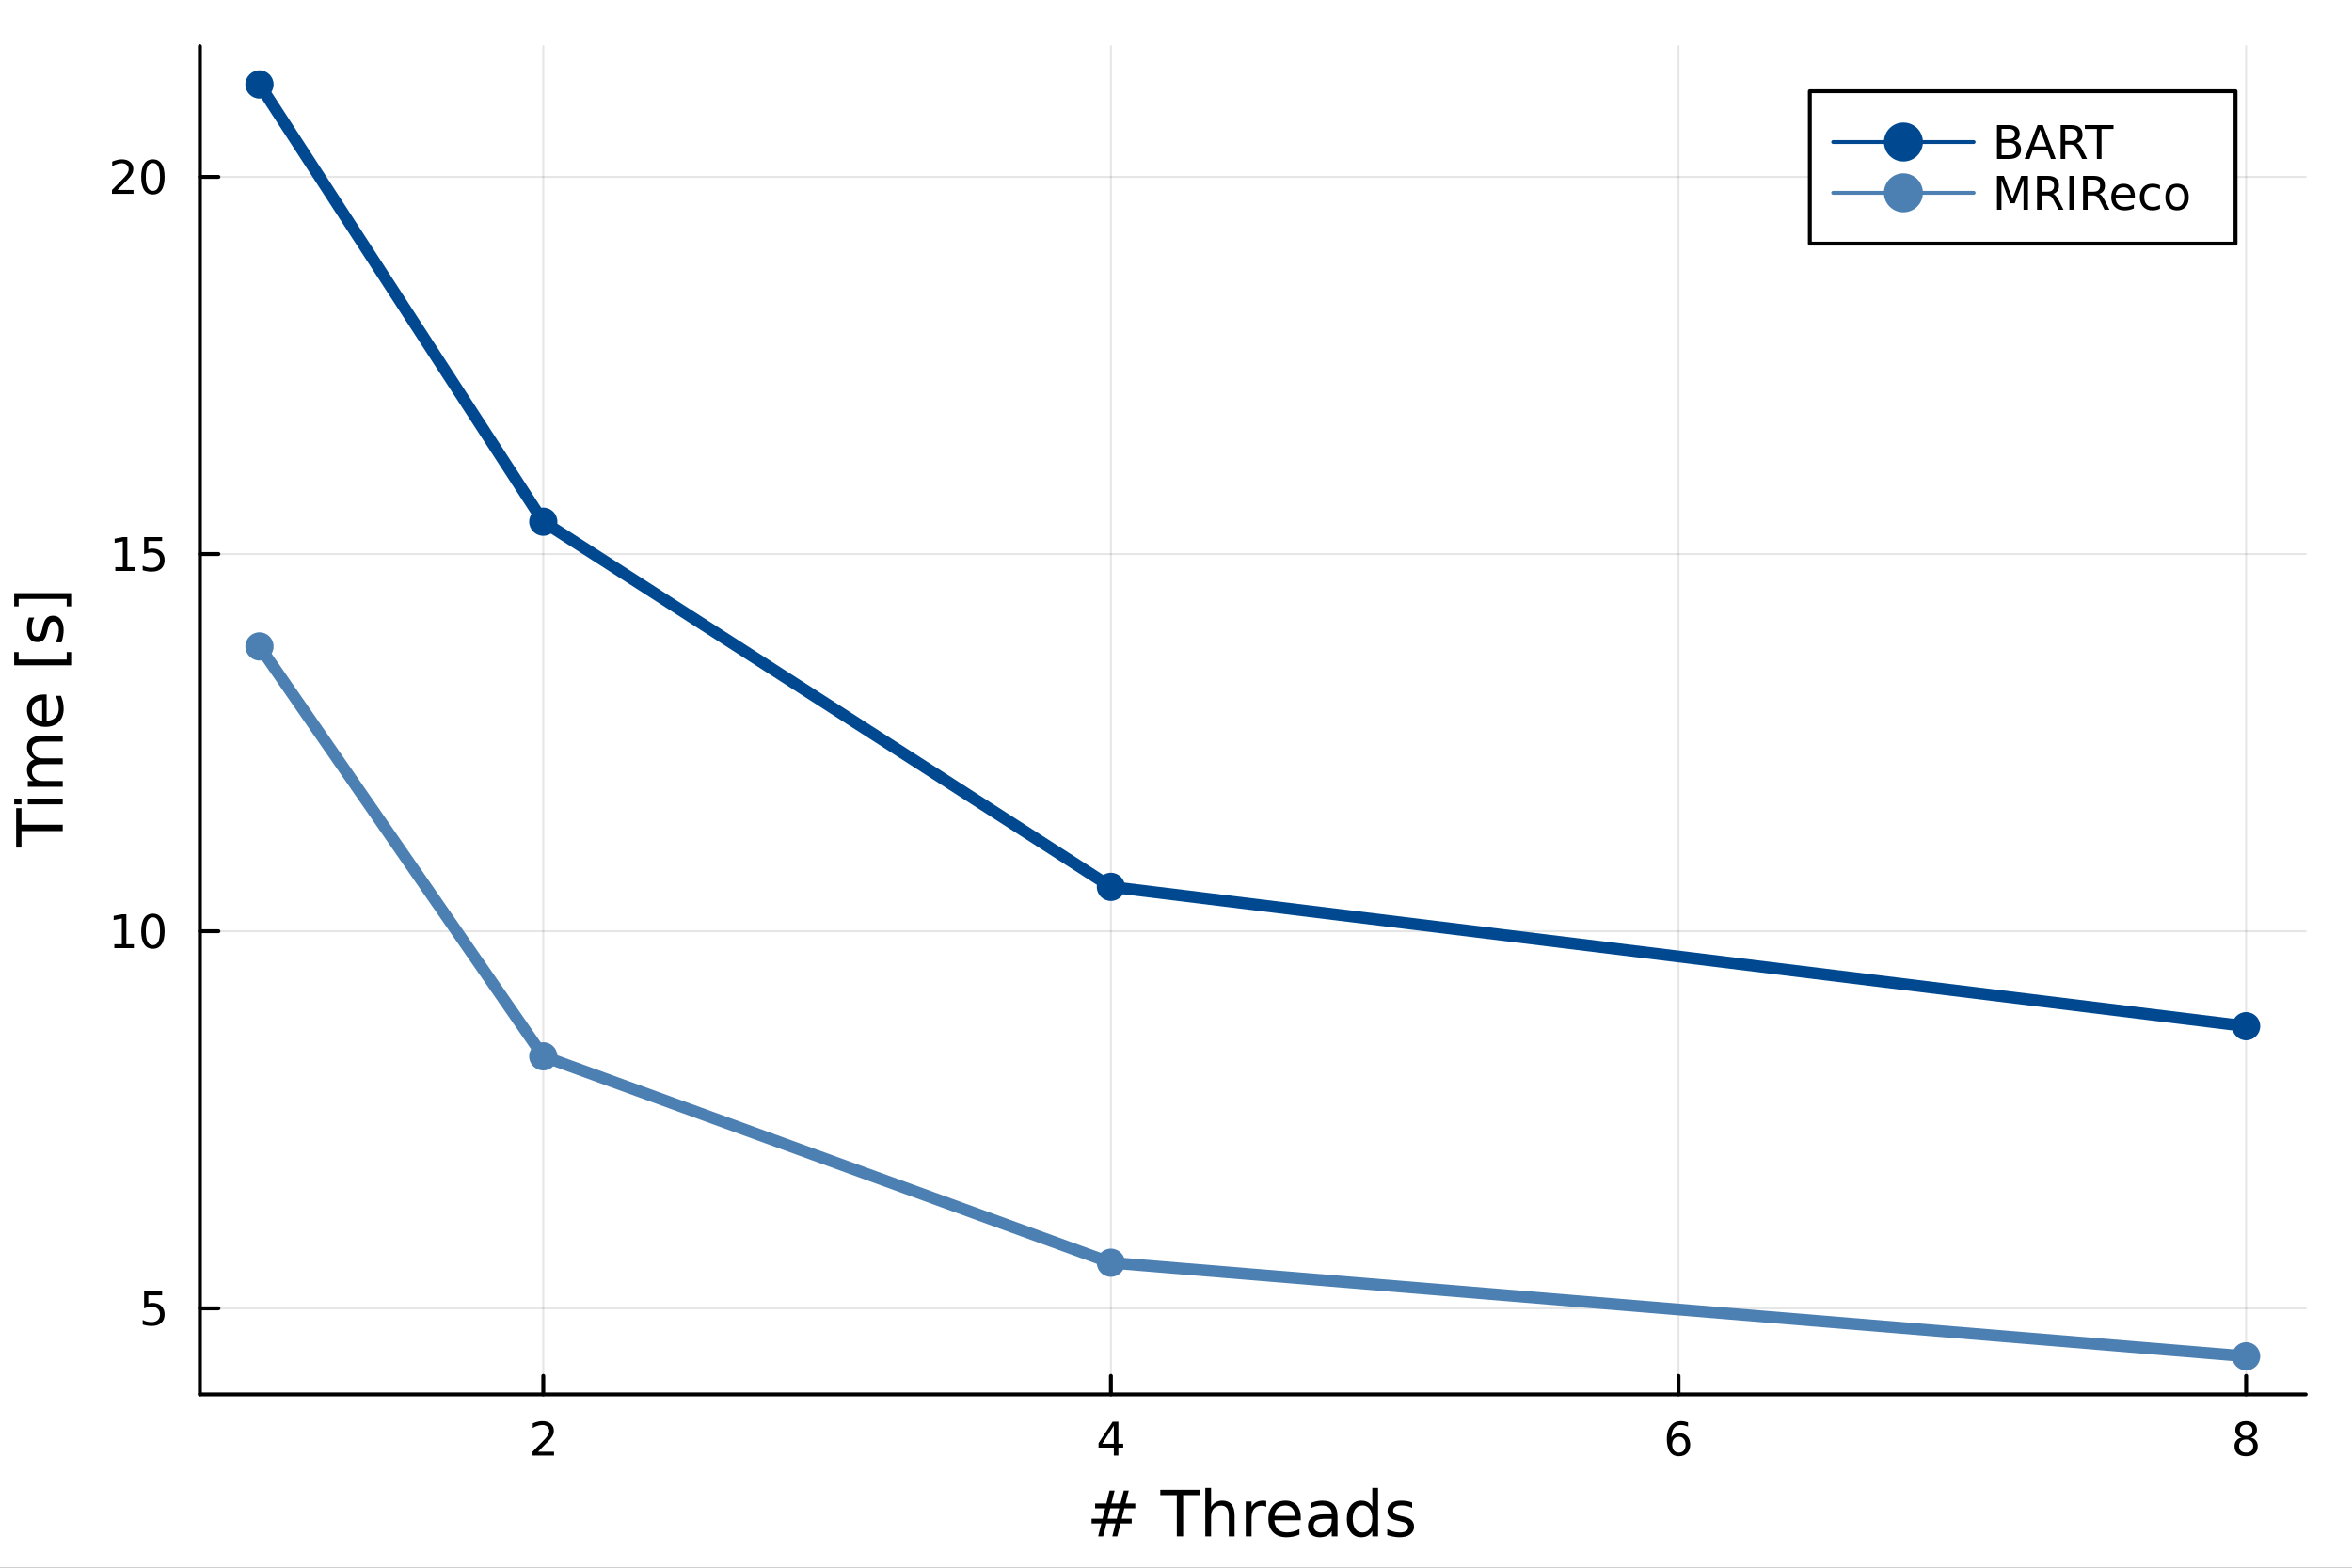 <?xml version="1.0" encoding="utf-8"?>
<svg xmlns="http://www.w3.org/2000/svg" xmlns:xlink="http://www.w3.org/1999/xlink" width="600" height="400" viewBox="0 0 2400 1600">
<rect x="0" y="0" width="2400" height="1600" fill="#333333" stroke="none"/>
<defs>
  <clipPath id="clip640">
    <rect x="0" y="0" width="2400" height="1600"/>
  </clipPath>
</defs>
<path clip-path="url(#clip640)" d="
M0 1600 L2400 1600 L2400 0 L0 0  Z
  " fill="#ffffff" fill-rule="evenodd" fill-opacity="1"/>
<defs>
  <clipPath id="clip641">
    <rect x="480" y="0" width="1681" height="1600"/>
  </clipPath>
</defs>
<path clip-path="url(#clip640)" d="
M203.964 1423.18 L2352.76 1423.18 L2352.76 47.244 L203.964 47.244  Z
  " fill="#ffffff" fill-rule="evenodd" fill-opacity="1"/>
<defs>
  <clipPath id="clip642">
    <rect x="203" y="47" width="2150" height="1377"/>
  </clipPath>
</defs>
<polyline clip-path="url(#clip642)" style="stroke:#000000; stroke-linecap:round; stroke-linejoin:round; stroke-width:2; stroke-opacity:0.1; fill:none" points="
  554.373,1423.18 554.373,47.244 
  "/>
<polyline clip-path="url(#clip642)" style="stroke:#000000; stroke-linecap:round; stroke-linejoin:round; stroke-width:2; stroke-opacity:0.1; fill:none" points="
  1133.56,1423.18 1133.56,47.244 
  "/>
<polyline clip-path="url(#clip642)" style="stroke:#000000; stroke-linecap:round; stroke-linejoin:round; stroke-width:2; stroke-opacity:0.1; fill:none" points="
  1712.75,1423.18 1712.75,47.244 
  "/>
<polyline clip-path="url(#clip642)" style="stroke:#000000; stroke-linecap:round; stroke-linejoin:round; stroke-width:2; stroke-opacity:0.1; fill:none" points="
  2291.94,1423.18 2291.94,47.244 
  "/>
<polyline clip-path="url(#clip640)" style="stroke:#000000; stroke-linecap:round; stroke-linejoin:round; stroke-width:4; stroke-opacity:1; fill:none" points="
  203.964,1423.18 2352.76,1423.18 
  "/>
<polyline clip-path="url(#clip640)" style="stroke:#000000; stroke-linecap:round; stroke-linejoin:round; stroke-width:4; stroke-opacity:1; fill:none" points="
  554.373,1423.18 554.373,1404.28 
  "/>
<polyline clip-path="url(#clip640)" style="stroke:#000000; stroke-linecap:round; stroke-linejoin:round; stroke-width:4; stroke-opacity:1; fill:none" points="
  1133.56,1423.18 1133.56,1404.28 
  "/>
<polyline clip-path="url(#clip640)" style="stroke:#000000; stroke-linecap:round; stroke-linejoin:round; stroke-width:4; stroke-opacity:1; fill:none" points="
  1712.75,1423.18 1712.75,1404.28 
  "/>
<polyline clip-path="url(#clip640)" style="stroke:#000000; stroke-linecap:round; stroke-linejoin:round; stroke-width:4; stroke-opacity:1; fill:none" points="
  2291.94,1423.18 2291.94,1404.28 
  "/>
<path clip-path="url(#clip640)" d="M549.026 1481.64 L565.345 1481.64 L565.345 1485.58 L543.401 1485.58 L543.401 1481.64 Q546.063 1478.89 550.646 1474.26 Q555.253 1469.61 556.433 1468.27 Q558.679 1465.74 559.558 1464.01 Q560.461 1462.25 560.461 1460.56 Q560.461 1457.8 558.517 1456.07 Q556.595 1454.33 553.493 1454.33 Q551.294 1454.33 548.841 1455.09 Q546.41 1455.86 543.632 1457.41 L543.632 1452.69 Q546.456 1451.55 548.91 1450.97 Q551.364 1450.39 553.401 1450.39 Q558.771 1450.39 561.966 1453.08 Q565.16 1455.77 565.16 1460.26 Q565.16 1462.39 564.35 1464.31 Q563.563 1466.2 561.456 1468.8 Q560.878 1469.47 557.776 1472.69 Q554.674 1475.88 549.026 1481.64 Z" fill="#000000" fill-rule="evenodd" fill-opacity="1" /><path clip-path="url(#clip640)" d="M1136.57 1455.09 L1124.77 1473.54 L1136.57 1473.54 L1136.57 1455.09 M1135.34 1451.02 L1141.22 1451.02 L1141.22 1473.54 L1146.15 1473.54 L1146.15 1477.43 L1141.22 1477.43 L1141.22 1485.58 L1136.57 1485.58 L1136.57 1477.43 L1120.97 1477.43 L1120.97 1472.92 L1135.34 1451.02 Z" fill="#000000" fill-rule="evenodd" fill-opacity="1" /><path clip-path="url(#clip640)" d="M1713.16 1466.44 Q1710.01 1466.44 1708.16 1468.59 Q1706.33 1470.74 1706.33 1474.49 Q1706.33 1478.22 1708.16 1480.39 Q1710.01 1482.55 1713.16 1482.55 Q1716.3 1482.55 1718.13 1480.39 Q1719.99 1478.22 1719.99 1474.49 Q1719.99 1470.74 1718.13 1468.59 Q1716.3 1466.44 1713.16 1466.44 M1722.44 1451.78 L1722.44 1456.04 Q1720.68 1455.21 1718.87 1454.77 Q1717.09 1454.33 1715.33 1454.33 Q1710.7 1454.33 1708.25 1457.45 Q1705.82 1460.58 1705.47 1466.9 Q1706.84 1464.89 1708.9 1463.82 Q1710.96 1462.73 1713.43 1462.73 Q1718.64 1462.73 1721.65 1465.9 Q1724.68 1469.05 1724.68 1474.49 Q1724.68 1479.82 1721.54 1483.03 Q1718.39 1486.25 1713.16 1486.25 Q1707.16 1486.25 1703.99 1481.67 Q1700.82 1477.06 1700.82 1468.33 Q1700.82 1460.14 1704.71 1455.28 Q1708.6 1450.39 1715.15 1450.39 Q1716.91 1450.39 1718.69 1450.74 Q1720.49 1451.09 1722.44 1451.78 Z" fill="#000000" fill-rule="evenodd" fill-opacity="1" /><path clip-path="url(#clip640)" d="M2291.94 1469.17 Q2288.61 1469.17 2286.69 1470.95 Q2284.79 1472.73 2284.79 1475.86 Q2284.79 1478.98 2286.69 1480.77 Q2288.61 1482.55 2291.94 1482.55 Q2295.27 1482.55 2297.2 1480.77 Q2299.12 1478.96 2299.12 1475.86 Q2299.12 1472.73 2297.2 1470.95 Q2295.3 1469.17 2291.94 1469.17 M2287.27 1467.18 Q2284.26 1466.44 2282.57 1464.38 Q2280.9 1462.32 2280.9 1459.35 Q2280.9 1455.21 2283.84 1452.8 Q2286.8 1450.39 2291.94 1450.39 Q2297.1 1450.39 2300.04 1452.8 Q2302.98 1455.21 2302.98 1459.35 Q2302.98 1462.32 2301.29 1464.38 Q2299.63 1466.44 2296.64 1467.18 Q2300.02 1467.96 2301.89 1470.26 Q2303.79 1472.55 2303.79 1475.86 Q2303.79 1480.88 2300.71 1483.57 Q2297.66 1486.25 2291.94 1486.25 Q2286.22 1486.25 2283.14 1483.57 Q2280.09 1480.88 2280.09 1475.86 Q2280.09 1472.55 2281.99 1470.26 Q2283.89 1467.96 2287.27 1467.18 M2285.55 1459.79 Q2285.55 1462.48 2287.22 1463.98 Q2288.91 1465.49 2291.94 1465.49 Q2294.95 1465.49 2296.64 1463.98 Q2298.35 1462.48 2298.35 1459.79 Q2298.35 1457.11 2296.64 1455.6 Q2294.95 1454.1 2291.94 1454.1 Q2288.91 1454.1 2287.22 1455.6 Q2285.55 1457.11 2285.55 1459.79 Z" fill="#000000" fill-rule="evenodd" fill-opacity="1" /><path clip-path="url(#clip640)" d="M1142.15 1539.37 L1132.89 1539.37 L1130.21 1550 L1139.54 1550 L1142.15 1539.37 M1137.38 1521.26 L1134.07 1534.46 L1143.36 1534.46 L1146.7 1521.26 L1151.79 1521.26 L1148.52 1534.46 L1158.45 1534.46 L1158.45 1539.37 L1147.27 1539.37 L1144.66 1550 L1154.79 1550 L1154.79 1554.87 L1143.42 1554.87 L1140.11 1568.04 L1135.02 1568.04 L1138.3 1554.87 L1128.97 1554.87 L1125.69 1568.04 L1120.57 1568.04 L1123.88 1554.87 L1113.85 1554.87 L1113.85 1550 L1125.06 1550 L1127.73 1539.37 L1117.48 1539.37 L1117.48 1534.46 L1128.97 1534.46 L1132.22 1521.26 L1137.38 1521.26 Z" fill="#000000" fill-rule="evenodd" fill-opacity="1" /><path clip-path="url(#clip640)" d="M1183.97 1520.52 L1224.17 1520.52 L1224.17 1525.93 L1207.3 1525.93 L1207.3 1568.04 L1200.84 1568.04 L1200.84 1525.93 L1183.97 1525.93 L1183.97 1520.52 Z" fill="#000000" fill-rule="evenodd" fill-opacity="1" /><path clip-path="url(#clip640)" d="M1259.76 1546.53 L1259.76 1568.04 L1253.9 1568.04 L1253.9 1546.72 Q1253.9 1541.66 1251.93 1539.14 Q1249.95 1536.63 1246.01 1536.63 Q1241.26 1536.63 1238.53 1539.65 Q1235.79 1542.68 1235.79 1547.9 L1235.79 1568.04 L1229.9 1568.04 L1229.9 1518.52 L1235.79 1518.52 L1235.79 1537.93 Q1237.89 1534.72 1240.72 1533.13 Q1243.59 1531.54 1247.31 1531.54 Q1253.45 1531.54 1256.6 1535.36 Q1259.76 1539.14 1259.76 1546.53 Z" fill="#000000" fill-rule="evenodd" fill-opacity="1" /><path clip-path="url(#clip640)" d="M1292.09 1537.87 Q1291.11 1537.3 1289.93 1537.04 Q1288.78 1536.76 1287.38 1536.76 Q1282.42 1536.76 1279.74 1540 Q1277.1 1543.22 1277.1 1549.27 L1277.1 1568.04 L1271.21 1568.04 L1271.21 1532.4 L1277.1 1532.4 L1277.1 1537.93 Q1278.95 1534.69 1281.91 1533.13 Q1284.87 1531.54 1289.1 1531.54 Q1289.71 1531.54 1290.44 1531.63 Q1291.17 1531.7 1292.06 1531.85 L1292.09 1537.87 Z" fill="#000000" fill-rule="evenodd" fill-opacity="1" /><path clip-path="url(#clip640)" d="M1327.3 1548.76 L1327.3 1551.62 L1300.37 1551.62 Q1300.75 1557.67 1304 1560.85 Q1307.28 1564 1313.1 1564 Q1316.47 1564 1319.63 1563.17 Q1322.81 1562.35 1325.93 1560.69 L1325.93 1566.23 Q1322.78 1567.57 1319.47 1568.27 Q1316.16 1568.97 1312.75 1568.97 Q1304.22 1568.97 1299.22 1564 Q1294.26 1559.04 1294.26 1550.57 Q1294.26 1541.82 1298.97 1536.69 Q1303.71 1531.54 1311.73 1531.54 Q1318.93 1531.54 1323.09 1536.18 Q1327.3 1540.8 1327.3 1548.76 M1321.44 1547.04 Q1321.38 1542.23 1318.73 1539.37 Q1316.12 1536.5 1311.8 1536.5 Q1306.89 1536.5 1303.93 1539.27 Q1301.01 1542.04 1300.56 1547.07 L1321.44 1547.04 Z" fill="#000000" fill-rule="evenodd" fill-opacity="1" /><path clip-path="url(#clip640)" d="M1353.11 1550.12 Q1346.01 1550.12 1343.27 1551.75 Q1340.54 1553.37 1340.54 1557.29 Q1340.54 1560.4 1342.57 1562.25 Q1344.64 1564.07 1348.18 1564.07 Q1353.05 1564.07 1355.97 1560.63 Q1358.93 1557.16 1358.93 1551.43 L1358.93 1550.12 L1353.11 1550.12 M1364.79 1547.71 L1364.79 1568.04 L1358.93 1568.04 L1358.93 1562.63 Q1356.93 1565.88 1353.94 1567.44 Q1350.94 1568.97 1346.62 1568.97 Q1341.14 1568.97 1337.9 1565.91 Q1334.68 1562.82 1334.68 1557.67 Q1334.68 1551.65 1338.69 1548.6 Q1342.73 1545.54 1350.72 1545.54 L1358.93 1545.54 L1358.93 1544.97 Q1358.93 1540.93 1356.26 1538.73 Q1353.62 1536.5 1348.81 1536.5 Q1345.76 1536.5 1342.86 1537.23 Q1339.96 1537.97 1337.29 1539.43 L1337.29 1534.02 Q1340.5 1532.78 1343.53 1532.17 Q1346.55 1531.54 1349.42 1531.54 Q1357.15 1531.54 1360.97 1535.55 Q1364.79 1539.56 1364.79 1547.71 Z" fill="#000000" fill-rule="evenodd" fill-opacity="1" /><path clip-path="url(#clip640)" d="M1400.31 1537.81 L1400.31 1518.52 L1406.17 1518.52 L1406.17 1568.04 L1400.31 1568.04 L1400.31 1562.7 Q1398.46 1565.88 1395.63 1567.44 Q1392.83 1568.97 1388.88 1568.97 Q1382.42 1568.97 1378.35 1563.81 Q1374.31 1558.65 1374.31 1550.25 Q1374.31 1541.85 1378.35 1536.69 Q1382.42 1531.54 1388.88 1531.54 Q1392.83 1531.54 1395.63 1533.1 Q1398.46 1534.62 1400.31 1537.81 M1380.35 1550.25 Q1380.35 1556.71 1383 1560.4 Q1385.67 1564.07 1390.32 1564.07 Q1394.96 1564.07 1397.64 1560.4 Q1400.31 1556.71 1400.31 1550.25 Q1400.31 1543.79 1397.64 1540.13 Q1394.96 1536.44 1390.32 1536.44 Q1385.67 1536.44 1383 1540.13 Q1380.35 1543.79 1380.35 1550.25 Z" fill="#000000" fill-rule="evenodd" fill-opacity="1" /><path clip-path="url(#clip640)" d="M1440.96 1533.45 L1440.96 1538.98 Q1438.47 1537.71 1435.8 1537.07 Q1433.13 1536.44 1430.26 1536.44 Q1425.9 1536.44 1423.7 1537.77 Q1421.54 1539.11 1421.54 1541.79 Q1421.54 1543.82 1423.1 1545 Q1424.66 1546.15 1429.37 1547.2 L1431.38 1547.64 Q1437.61 1548.98 1440.22 1551.43 Q1442.87 1553.85 1442.87 1558.21 Q1442.87 1563.17 1438.92 1566.07 Q1435 1568.97 1428.13 1568.97 Q1425.26 1568.97 1422.15 1568.39 Q1419.06 1567.85 1415.62 1566.74 L1415.62 1560.69 Q1418.87 1562.38 1422.02 1563.24 Q1425.17 1564.07 1428.26 1564.07 Q1432.39 1564.07 1434.62 1562.66 Q1436.85 1561.23 1436.85 1558.65 Q1436.85 1556.27 1435.23 1554.99 Q1433.64 1553.72 1428.19 1552.54 L1426.16 1552.07 Q1420.71 1550.92 1418.29 1548.56 Q1415.87 1546.18 1415.87 1542.04 Q1415.87 1537.01 1419.44 1534.27 Q1423 1531.54 1429.56 1531.54 Q1432.81 1531.54 1435.67 1532.01 Q1438.54 1532.49 1440.96 1533.45 Z" fill="#000000" fill-rule="evenodd" fill-opacity="1" /><polyline clip-path="url(#clip642)" style="stroke:#000000; stroke-linecap:round; stroke-linejoin:round; stroke-width:2; stroke-opacity:0.1; fill:none" points="
  203.964,1335.32 2352.76,1335.32 
  "/>
<polyline clip-path="url(#clip642)" style="stroke:#000000; stroke-linecap:round; stroke-linejoin:round; stroke-width:2; stroke-opacity:0.1; fill:none" points="
  203.964,950.393 2352.76,950.393 
  "/>
<polyline clip-path="url(#clip642)" style="stroke:#000000; stroke-linecap:round; stroke-linejoin:round; stroke-width:2; stroke-opacity:0.1; fill:none" points="
  203.964,565.466 2352.76,565.466 
  "/>
<polyline clip-path="url(#clip642)" style="stroke:#000000; stroke-linecap:round; stroke-linejoin:round; stroke-width:2; stroke-opacity:0.1; fill:none" points="
  203.964,180.54 2352.76,180.54 
  "/>
<polyline clip-path="url(#clip640)" style="stroke:#000000; stroke-linecap:round; stroke-linejoin:round; stroke-width:4; stroke-opacity:1; fill:none" points="
  203.964,1423.18 203.964,47.244 
  "/>
<polyline clip-path="url(#clip640)" style="stroke:#000000; stroke-linecap:round; stroke-linejoin:round; stroke-width:4; stroke-opacity:1; fill:none" points="
  203.964,1335.32 222.861,1335.32 
  "/>
<polyline clip-path="url(#clip640)" style="stroke:#000000; stroke-linecap:round; stroke-linejoin:round; stroke-width:4; stroke-opacity:1; fill:none" points="
  203.964,950.393 222.861,950.393 
  "/>
<polyline clip-path="url(#clip640)" style="stroke:#000000; stroke-linecap:round; stroke-linejoin:round; stroke-width:4; stroke-opacity:1; fill:none" points="
  203.964,565.466 222.861,565.466 
  "/>
<polyline clip-path="url(#clip640)" style="stroke:#000000; stroke-linecap:round; stroke-linejoin:round; stroke-width:4; stroke-opacity:1; fill:none" points="
  203.964,180.54 222.861,180.54 
  "/>
<path clip-path="url(#clip640)" d="M147.061 1318.04 L165.417 1318.04 L165.417 1321.97 L151.343 1321.97 L151.343 1330.45 Q152.362 1330.1 153.38 1329.94 Q154.399 1329.75 155.417 1329.75 Q161.204 1329.75 164.584 1332.92 Q167.964 1336.09 167.964 1341.51 Q167.964 1347.09 164.491 1350.19 Q161.019 1353.27 154.7 1353.27 Q152.524 1353.27 150.255 1352.9 Q148.01 1352.53 145.603 1351.79 L145.603 1347.09 Q147.686 1348.22 149.908 1348.78 Q152.13 1349.33 154.607 1349.33 Q158.612 1349.33 160.95 1347.23 Q163.288 1345.12 163.288 1341.51 Q163.288 1337.9 160.95 1335.79 Q158.612 1333.69 154.607 1333.69 Q152.732 1333.69 150.857 1334.1 Q149.005 1334.52 147.061 1335.4 L147.061 1318.04 Z" fill="#000000" fill-rule="evenodd" fill-opacity="1" /><path clip-path="url(#clip640)" d="M116.668 963.737 L124.306 963.737 L124.306 937.372 L115.996 939.038 L115.996 934.779 L124.26 933.113 L128.936 933.113 L128.936 963.737 L136.575 963.737 L136.575 967.673 L116.668 967.673 L116.668 963.737 Z" fill="#000000" fill-rule="evenodd" fill-opacity="1" /><path clip-path="url(#clip640)" d="M156.019 936.191 Q152.408 936.191 150.579 939.756 Q148.774 943.298 148.774 950.427 Q148.774 957.534 150.579 961.099 Q152.408 964.64 156.019 964.64 Q159.653 964.64 161.459 961.099 Q163.288 957.534 163.288 950.427 Q163.288 943.298 161.459 939.756 Q159.653 936.191 156.019 936.191 M156.019 932.488 Q161.829 932.488 164.885 937.094 Q167.964 941.677 167.964 950.427 Q167.964 959.154 164.885 963.761 Q161.829 968.344 156.019 968.344 Q150.209 968.344 147.13 963.761 Q144.075 959.154 144.075 950.427 Q144.075 941.677 147.13 937.094 Q150.209 932.488 156.019 932.488 Z" fill="#000000" fill-rule="evenodd" fill-opacity="1" /><path clip-path="url(#clip640)" d="M117.663 578.811 L125.302 578.811 L125.302 552.445 L116.992 554.112 L116.992 549.853 L125.255 548.186 L129.931 548.186 L129.931 578.811 L137.57 578.811 L137.57 582.746 L117.663 582.746 L117.663 578.811 Z" fill="#000000" fill-rule="evenodd" fill-opacity="1" /><path clip-path="url(#clip640)" d="M147.061 548.186 L165.417 548.186 L165.417 552.121 L151.343 552.121 L151.343 560.594 Q152.362 560.246 153.38 560.084 Q154.399 559.899 155.417 559.899 Q161.204 559.899 164.584 563.07 Q167.964 566.242 167.964 571.658 Q167.964 577.237 164.491 580.339 Q161.019 583.418 154.7 583.418 Q152.524 583.418 150.255 583.047 Q148.01 582.677 145.603 581.936 L145.603 577.237 Q147.686 578.371 149.908 578.927 Q152.13 579.482 154.607 579.482 Q158.612 579.482 160.95 577.376 Q163.288 575.269 163.288 571.658 Q163.288 568.047 160.95 565.941 Q158.612 563.834 154.607 563.834 Q152.732 563.834 150.857 564.251 Q149.005 564.668 147.061 565.547 L147.061 548.186 Z" fill="#000000" fill-rule="evenodd" fill-opacity="1" /><path clip-path="url(#clip640)" d="M119.885 193.885 L136.204 193.885 L136.204 197.82 L114.26 197.82 L114.26 193.885 Q116.922 191.13 121.505 186.501 Q126.112 181.848 127.292 180.505 Q129.538 177.982 130.417 176.246 Q131.32 174.487 131.32 172.797 Q131.32 170.042 129.376 168.306 Q127.455 166.57 124.353 166.57 Q122.154 166.57 119.7 167.334 Q117.269 168.098 114.492 169.649 L114.492 164.927 Q117.316 163.792 119.769 163.214 Q122.223 162.635 124.26 162.635 Q129.63 162.635 132.825 165.32 Q136.019 168.005 136.019 172.496 Q136.019 174.626 135.209 176.547 Q134.422 178.445 132.316 181.038 Q131.737 181.709 128.635 184.927 Q125.533 188.121 119.885 193.885 Z" fill="#000000" fill-rule="evenodd" fill-opacity="1" /><path clip-path="url(#clip640)" d="M156.019 166.339 Q152.408 166.339 150.579 169.903 Q148.774 173.445 148.774 180.575 Q148.774 187.681 150.579 191.246 Q152.408 194.788 156.019 194.788 Q159.653 194.788 161.459 191.246 Q163.288 187.681 163.288 180.575 Q163.288 173.445 161.459 169.903 Q159.653 166.339 156.019 166.339 M156.019 162.635 Q161.829 162.635 164.885 167.241 Q167.964 171.825 167.964 180.575 Q167.964 189.301 164.885 193.908 Q161.829 198.491 156.019 198.491 Q150.209 198.491 147.13 193.908 Q144.075 189.301 144.075 180.575 Q144.075 171.825 147.13 167.241 Q150.209 162.635 156.019 162.635 Z" fill="#000000" fill-rule="evenodd" fill-opacity="1" /><path clip-path="url(#clip640)" d="M16.484 865.041 L16.484 824.841 L21.895 824.841 L21.895 841.71 L64.004 841.71 L64.004 848.171 L21.895 848.171 L21.895 865.041 L16.484 865.041 Z" fill="#000000" fill-rule="evenodd" fill-opacity="1" /><path clip-path="url(#clip640)" d="M28.356 820.894 L28.356 815.038 L64.004 815.038 L64.004 820.894 L28.356 820.894 M14.479 820.894 L14.479 815.038 L21.895 815.038 L21.895 820.894 L14.479 820.894 Z" fill="#000000" fill-rule="evenodd" fill-opacity="1" /><path clip-path="url(#clip640)" d="M35.199 775.029 Q31.253 772.833 29.375 769.778 Q27.497 766.722 27.497 762.585 Q27.497 757.015 31.412 753.991 Q35.295 750.967 42.488 750.967 L64.004 750.967 L64.004 756.855 L42.679 756.855 Q37.555 756.855 35.072 758.67 Q32.589 760.484 32.589 764.208 Q32.589 768.759 35.613 771.401 Q38.637 774.043 43.857 774.043 L64.004 774.043 L64.004 779.931 L42.679 779.931 Q37.523 779.931 35.072 781.745 Q32.589 783.56 32.589 787.347 Q32.589 791.835 35.645 794.477 Q38.669 797.118 43.857 797.118 L64.004 797.118 L64.004 803.007 L28.356 803.007 L28.356 797.118 L33.894 797.118 Q30.616 795.113 29.056 792.312 Q27.497 789.511 27.497 785.66 Q27.497 781.777 29.47 779.072 Q31.444 776.334 35.199 775.029 Z" fill="#000000" fill-rule="evenodd" fill-opacity="1" /><path clip-path="url(#clip640)" d="M44.716 708.794 L47.581 708.794 L47.581 735.721 Q53.628 735.339 56.811 732.093 Q59.962 728.814 59.962 722.99 Q59.962 719.616 59.134 716.465 Q58.307 713.282 56.652 710.163 L62.19 710.163 Q63.527 713.314 64.227 716.624 Q64.927 719.934 64.927 723.34 Q64.927 731.87 59.962 736.867 Q54.997 741.832 46.53 741.832 Q37.777 741.832 32.653 737.122 Q27.497 732.379 27.497 724.358 Q27.497 717.165 32.144 712.996 Q36.759 708.794 44.716 708.794 M42.997 714.651 Q38.191 714.714 35.327 717.356 Q32.462 719.966 32.462 724.295 Q32.462 729.196 35.231 732.156 Q38 735.085 43.029 735.53 L42.997 714.651 Z" fill="#000000" fill-rule="evenodd" fill-opacity="1" /><path clip-path="url(#clip640)" d="M14.479 679.003 L14.479 665.507 L19.03 665.507 L19.03 673.146 L68.046 673.146 L68.046 665.507 L72.598 665.507 L72.598 679.003 L14.479 679.003 Z" fill="#000000" fill-rule="evenodd" fill-opacity="1" /><path clip-path="url(#clip640)" d="M29.407 630.305 L34.945 630.305 Q33.672 632.788 33.035 635.461 Q32.398 638.135 32.398 641 Q32.398 645.36 33.735 647.556 Q35.072 649.721 37.746 649.721 Q39.783 649.721 40.96 648.161 Q42.106 646.601 43.157 641.891 L43.602 639.886 Q44.939 633.647 47.39 631.037 Q49.809 628.395 54.169 628.395 Q59.134 628.395 62.031 632.342 Q64.927 636.257 64.927 643.132 Q64.927 645.997 64.354 649.116 Q63.813 652.203 62.699 655.641 L56.652 655.641 Q58.339 652.394 59.198 649.243 Q60.026 646.092 60.026 643.005 Q60.026 638.867 58.625 636.639 Q57.193 634.411 54.615 634.411 Q52.228 634.411 50.955 636.034 Q49.681 637.626 48.504 643.068 L48.026 645.105 Q46.88 650.548 44.525 652.967 Q42.138 655.386 38 655.386 Q32.971 655.386 30.234 651.821 Q27.497 648.256 27.497 641.7 Q27.497 638.453 27.974 635.589 Q28.452 632.724 29.407 630.305 Z" fill="#000000" fill-rule="evenodd" fill-opacity="1" /><path clip-path="url(#clip640)" d="M14.479 605.383 L72.598 605.383 L72.598 618.879 L68.046 618.879 L68.046 611.272 L19.03 611.272 L19.03 618.879 L14.479 618.879 L14.479 605.383 Z" fill="#000000" fill-rule="evenodd" fill-opacity="1" /><polyline clip-path="url(#clip642)" style="stroke:#004991; stroke-linecap:round; stroke-linejoin:round; stroke-width:12; stroke-opacity:1; fill:none" points="
  264.778,86.186 554.373,532.46 1133.56,905.138 2291.94,1047.35 
  "/>
<circle clip-path="url(#clip642)" cx="264.778" cy="86.186" r="14.4" fill="#004991" fill-rule="evenodd" fill-opacity="1" stroke="none"/>
<circle clip-path="url(#clip642)" cx="554.373" cy="532.46" r="14.4" fill="#004991" fill-rule="evenodd" fill-opacity="1" stroke="none"/>
<circle clip-path="url(#clip642)" cx="1133.56" cy="905.138" r="14.4" fill="#004991" fill-rule="evenodd" fill-opacity="1" stroke="none"/>
<circle clip-path="url(#clip642)" cx="2291.94" cy="1047.35" r="14.4" fill="#004991" fill-rule="evenodd" fill-opacity="1" stroke="none"/>
<polyline clip-path="url(#clip642)" style="stroke:#4c7fb2; stroke-linecap:round; stroke-linejoin:round; stroke-width:12; stroke-opacity:1; fill:none" points="
  264.778,659.771 554.373,1078.11 1133.56,1288.76 2291.94,1384.24 
  "/>
<circle clip-path="url(#clip642)" cx="264.778" cy="659.771" r="14.4" fill="#4c7fb2" fill-rule="evenodd" fill-opacity="1" stroke="none"/>
<circle clip-path="url(#clip642)" cx="554.373" cy="1078.11" r="14.4" fill="#4c7fb2" fill-rule="evenodd" fill-opacity="1" stroke="none"/>
<circle clip-path="url(#clip642)" cx="1133.56" cy="1288.76" r="14.4" fill="#4c7fb2" fill-rule="evenodd" fill-opacity="1" stroke="none"/>
<circle clip-path="url(#clip642)" cx="2291.94" cy="1384.24" r="14.4" fill="#4c7fb2" fill-rule="evenodd" fill-opacity="1" stroke="none"/>
<path clip-path="url(#clip640)" d="
M1846.75 248.629 L2281.13 248.629 L2281.13 93.109 L1846.75 93.109  Z
  " fill="#ffffff" fill-rule="evenodd" fill-opacity="1"/>
<polyline clip-path="url(#clip640)" style="stroke:#000000; stroke-linecap:round; stroke-linejoin:round; stroke-width:4; stroke-opacity:1; fill:none" points="
  1846.75,248.629 2281.13,248.629 2281.13,93.109 1846.75,93.109 1846.75,248.629 
  "/>
<polyline clip-path="url(#clip640)" style="stroke:#004991; stroke-linecap:round; stroke-linejoin:round; stroke-width:4; stroke-opacity:1; fill:none" points="
  1870.63,144.949 2013.88,144.949 
  "/>
<circle clip-path="url(#clip640)" cx="1942.25" cy="144.949" r="19.896" fill="#004991" fill-rule="evenodd" fill-opacity="1" stroke="none"/>
<path clip-path="url(#clip640)" d="M2042.43 145.724 L2042.43 158.386 L2049.93 158.386 Q2053.7 158.386 2055.51 156.835 Q2057.34 155.261 2057.34 152.043 Q2057.34 148.803 2055.51 147.275 Q2053.7 145.724 2049.93 145.724 L2042.43 145.724 M2042.43 131.511 L2042.43 141.928 L2049.35 141.928 Q2052.78 141.928 2054.44 140.655 Q2056.13 139.358 2056.13 136.719 Q2056.13 134.104 2054.44 132.807 Q2052.78 131.511 2049.35 131.511 L2042.43 131.511 M2037.75 127.669 L2049.7 127.669 Q2055.05 127.669 2057.94 129.891 Q2060.83 132.113 2060.83 136.21 Q2060.83 139.382 2059.35 141.257 Q2057.87 143.131 2055 143.594 Q2058.45 144.335 2060.35 146.696 Q2062.27 149.034 2062.27 152.553 Q2062.27 157.182 2059.12 159.705 Q2055.97 162.229 2050.16 162.229 L2037.75 162.229 L2037.75 127.669 Z" fill="#000000" fill-rule="evenodd" fill-opacity="1" /><path clip-path="url(#clip640)" d="M2081.83 132.275 L2075.49 149.474 L2088.19 149.474 L2081.83 132.275 M2079.19 127.669 L2084.49 127.669 L2097.66 162.229 L2092.8 162.229 L2089.65 153.363 L2074.07 153.363 L2070.93 162.229 L2066 162.229 L2079.19 127.669 Z" fill="#000000" fill-rule="evenodd" fill-opacity="1" /><path clip-path="url(#clip640)" d="M2119.1 146.025 Q2120.6 146.534 2122.01 148.201 Q2123.45 149.868 2124.88 152.784 L2129.63 162.229 L2124.61 162.229 L2120.18 153.363 Q2118.47 149.891 2116.85 148.756 Q2115.25 147.622 2112.48 147.622 L2107.38 147.622 L2107.38 162.229 L2102.71 162.229 L2102.71 127.669 L2113.26 127.669 Q2119.19 127.669 2122.11 130.145 Q2125.02 132.622 2125.02 137.622 Q2125.02 140.886 2123.49 143.039 Q2121.99 145.192 2119.1 146.025 M2107.38 131.511 L2107.38 143.78 L2113.26 143.78 Q2116.64 143.78 2118.36 142.229 Q2120.09 140.655 2120.09 137.622 Q2120.09 134.59 2118.36 133.062 Q2116.64 131.511 2113.26 131.511 L2107.38 131.511 Z" fill="#000000" fill-rule="evenodd" fill-opacity="1" /><path clip-path="url(#clip640)" d="M2127.41 127.669 L2156.64 127.669 L2156.64 131.604 L2144.37 131.604 L2144.37 162.229 L2139.68 162.229 L2139.68 131.604 L2127.41 131.604 L2127.41 127.669 Z" fill="#000000" fill-rule="evenodd" fill-opacity="1" /><polyline clip-path="url(#clip640)" style="stroke:#4c7fb2; stroke-linecap:round; stroke-linejoin:round; stroke-width:4; stroke-opacity:1; fill:none" points="
  1870.63,196.789 2013.88,196.789 
  "/>
<circle clip-path="url(#clip640)" cx="1942.25" cy="196.789" r="19.896" fill="#4c7fb2" fill-rule="evenodd" fill-opacity="1" stroke="none"/>
<path clip-path="url(#clip640)" d="M2037.75 179.509 L2044.72 179.509 L2053.54 203.027 L2062.41 179.509 L2069.37 179.509 L2069.37 214.069 L2064.81 214.069 L2064.81 183.722 L2055.9 207.425 L2051.2 207.425 L2042.29 183.722 L2042.29 214.069 L2037.75 214.069 L2037.75 179.509 Z" fill="#000000" fill-rule="evenodd" fill-opacity="1" /><path clip-path="url(#clip640)" d="M2095.05 197.865 Q2096.55 198.374 2097.96 200.041 Q2099.4 201.708 2100.83 204.624 L2105.58 214.069 L2100.56 214.069 L2096.13 205.203 Q2094.42 201.731 2092.8 200.596 Q2091.2 199.462 2088.43 199.462 L2083.33 199.462 L2083.33 214.069 L2078.66 214.069 L2078.66 179.509 L2089.21 179.509 Q2095.14 179.509 2098.06 181.985 Q2100.97 184.462 2100.97 189.462 Q2100.97 192.726 2099.44 194.879 Q2097.94 197.032 2095.05 197.865 M2083.33 183.351 L2083.33 195.62 L2089.21 195.62 Q2092.59 195.62 2094.31 194.069 Q2096.04 192.495 2096.04 189.462 Q2096.04 186.43 2094.31 184.902 Q2092.59 183.351 2089.21 183.351 L2083.33 183.351 Z" fill="#000000" fill-rule="evenodd" fill-opacity="1" /><path clip-path="url(#clip640)" d="M2111.6 179.509 L2116.27 179.509 L2116.27 214.069 L2111.6 214.069 L2111.6 179.509 Z" fill="#000000" fill-rule="evenodd" fill-opacity="1" /><path clip-path="url(#clip640)" d="M2141.97 197.865 Q2143.47 198.374 2144.88 200.041 Q2146.32 201.708 2147.75 204.624 L2152.5 214.069 L2147.48 214.069 L2143.05 205.203 Q2141.34 201.731 2139.72 200.596 Q2138.12 199.462 2135.35 199.462 L2130.25 199.462 L2130.25 214.069 L2125.58 214.069 L2125.58 179.509 L2136.13 179.509 Q2142.06 179.509 2144.98 181.985 Q2147.89 184.462 2147.89 189.462 Q2147.89 192.726 2146.37 194.879 Q2144.86 197.032 2141.97 197.865 M2130.25 183.351 L2130.25 195.62 L2136.13 195.62 Q2139.51 195.62 2141.23 194.069 Q2142.96 192.495 2142.96 189.462 Q2142.96 186.43 2141.23 184.902 Q2139.51 183.351 2136.13 183.351 L2130.25 183.351 Z" fill="#000000" fill-rule="evenodd" fill-opacity="1" /><path clip-path="url(#clip640)" d="M2178.38 200.041 L2178.38 202.124 L2158.8 202.124 Q2159.07 206.522 2161.43 208.837 Q2163.82 211.129 2168.05 211.129 Q2170.51 211.129 2172.8 210.527 Q2175.11 209.925 2177.38 208.721 L2177.38 212.749 Q2175.09 213.721 2172.68 214.231 Q2170.28 214.74 2167.8 214.74 Q2161.6 214.74 2157.96 211.129 Q2154.35 207.518 2154.35 201.36 Q2154.35 194.995 2157.78 191.268 Q2161.23 187.518 2167.06 187.518 Q2172.29 187.518 2175.32 190.897 Q2178.38 194.254 2178.38 200.041 M2174.12 198.791 Q2174.07 195.296 2172.15 193.212 Q2170.25 191.129 2167.11 191.129 Q2163.54 191.129 2161.39 193.143 Q2159.26 195.157 2158.93 198.814 L2174.12 198.791 Z" fill="#000000" fill-rule="evenodd" fill-opacity="1" /><path clip-path="url(#clip640)" d="M2204.03 189.138 L2204.03 193.12 Q2202.22 192.124 2200.39 191.638 Q2198.59 191.129 2196.74 191.129 Q2192.59 191.129 2190.3 193.768 Q2188.01 196.384 2188.01 201.129 Q2188.01 205.874 2190.3 208.513 Q2192.59 211.129 2196.74 211.129 Q2198.59 211.129 2200.39 210.643 Q2202.22 210.133 2204.03 209.138 L2204.03 213.073 Q2202.24 213.907 2200.32 214.323 Q2198.43 214.74 2196.27 214.74 Q2190.42 214.74 2186.97 211.059 Q2183.52 207.379 2183.52 201.129 Q2183.52 194.786 2186.99 191.152 Q2190.49 187.518 2196.55 187.518 Q2198.52 187.518 2200.39 187.935 Q2202.27 188.328 2204.03 189.138 Z" fill="#000000" fill-rule="evenodd" fill-opacity="1" /><path clip-path="url(#clip640)" d="M2221.48 191.129 Q2218.05 191.129 2216.06 193.814 Q2214.07 196.476 2214.07 201.129 Q2214.07 205.782 2216.04 208.467 Q2218.03 211.129 2221.48 211.129 Q2224.88 211.129 2226.87 208.444 Q2228.86 205.758 2228.86 201.129 Q2228.86 196.522 2226.87 193.837 Q2224.88 191.129 2221.48 191.129 M2221.48 187.518 Q2227.04 187.518 2230.21 191.129 Q2233.38 194.74 2233.38 201.129 Q2233.38 207.495 2230.21 211.129 Q2227.04 214.74 2221.48 214.74 Q2215.9 214.74 2212.73 211.129 Q2209.58 207.495 2209.58 201.129 Q2209.58 194.74 2212.73 191.129 Q2215.9 187.518 2221.48 187.518 Z" fill="#000000" fill-rule="evenodd" fill-opacity="1" /></svg>
